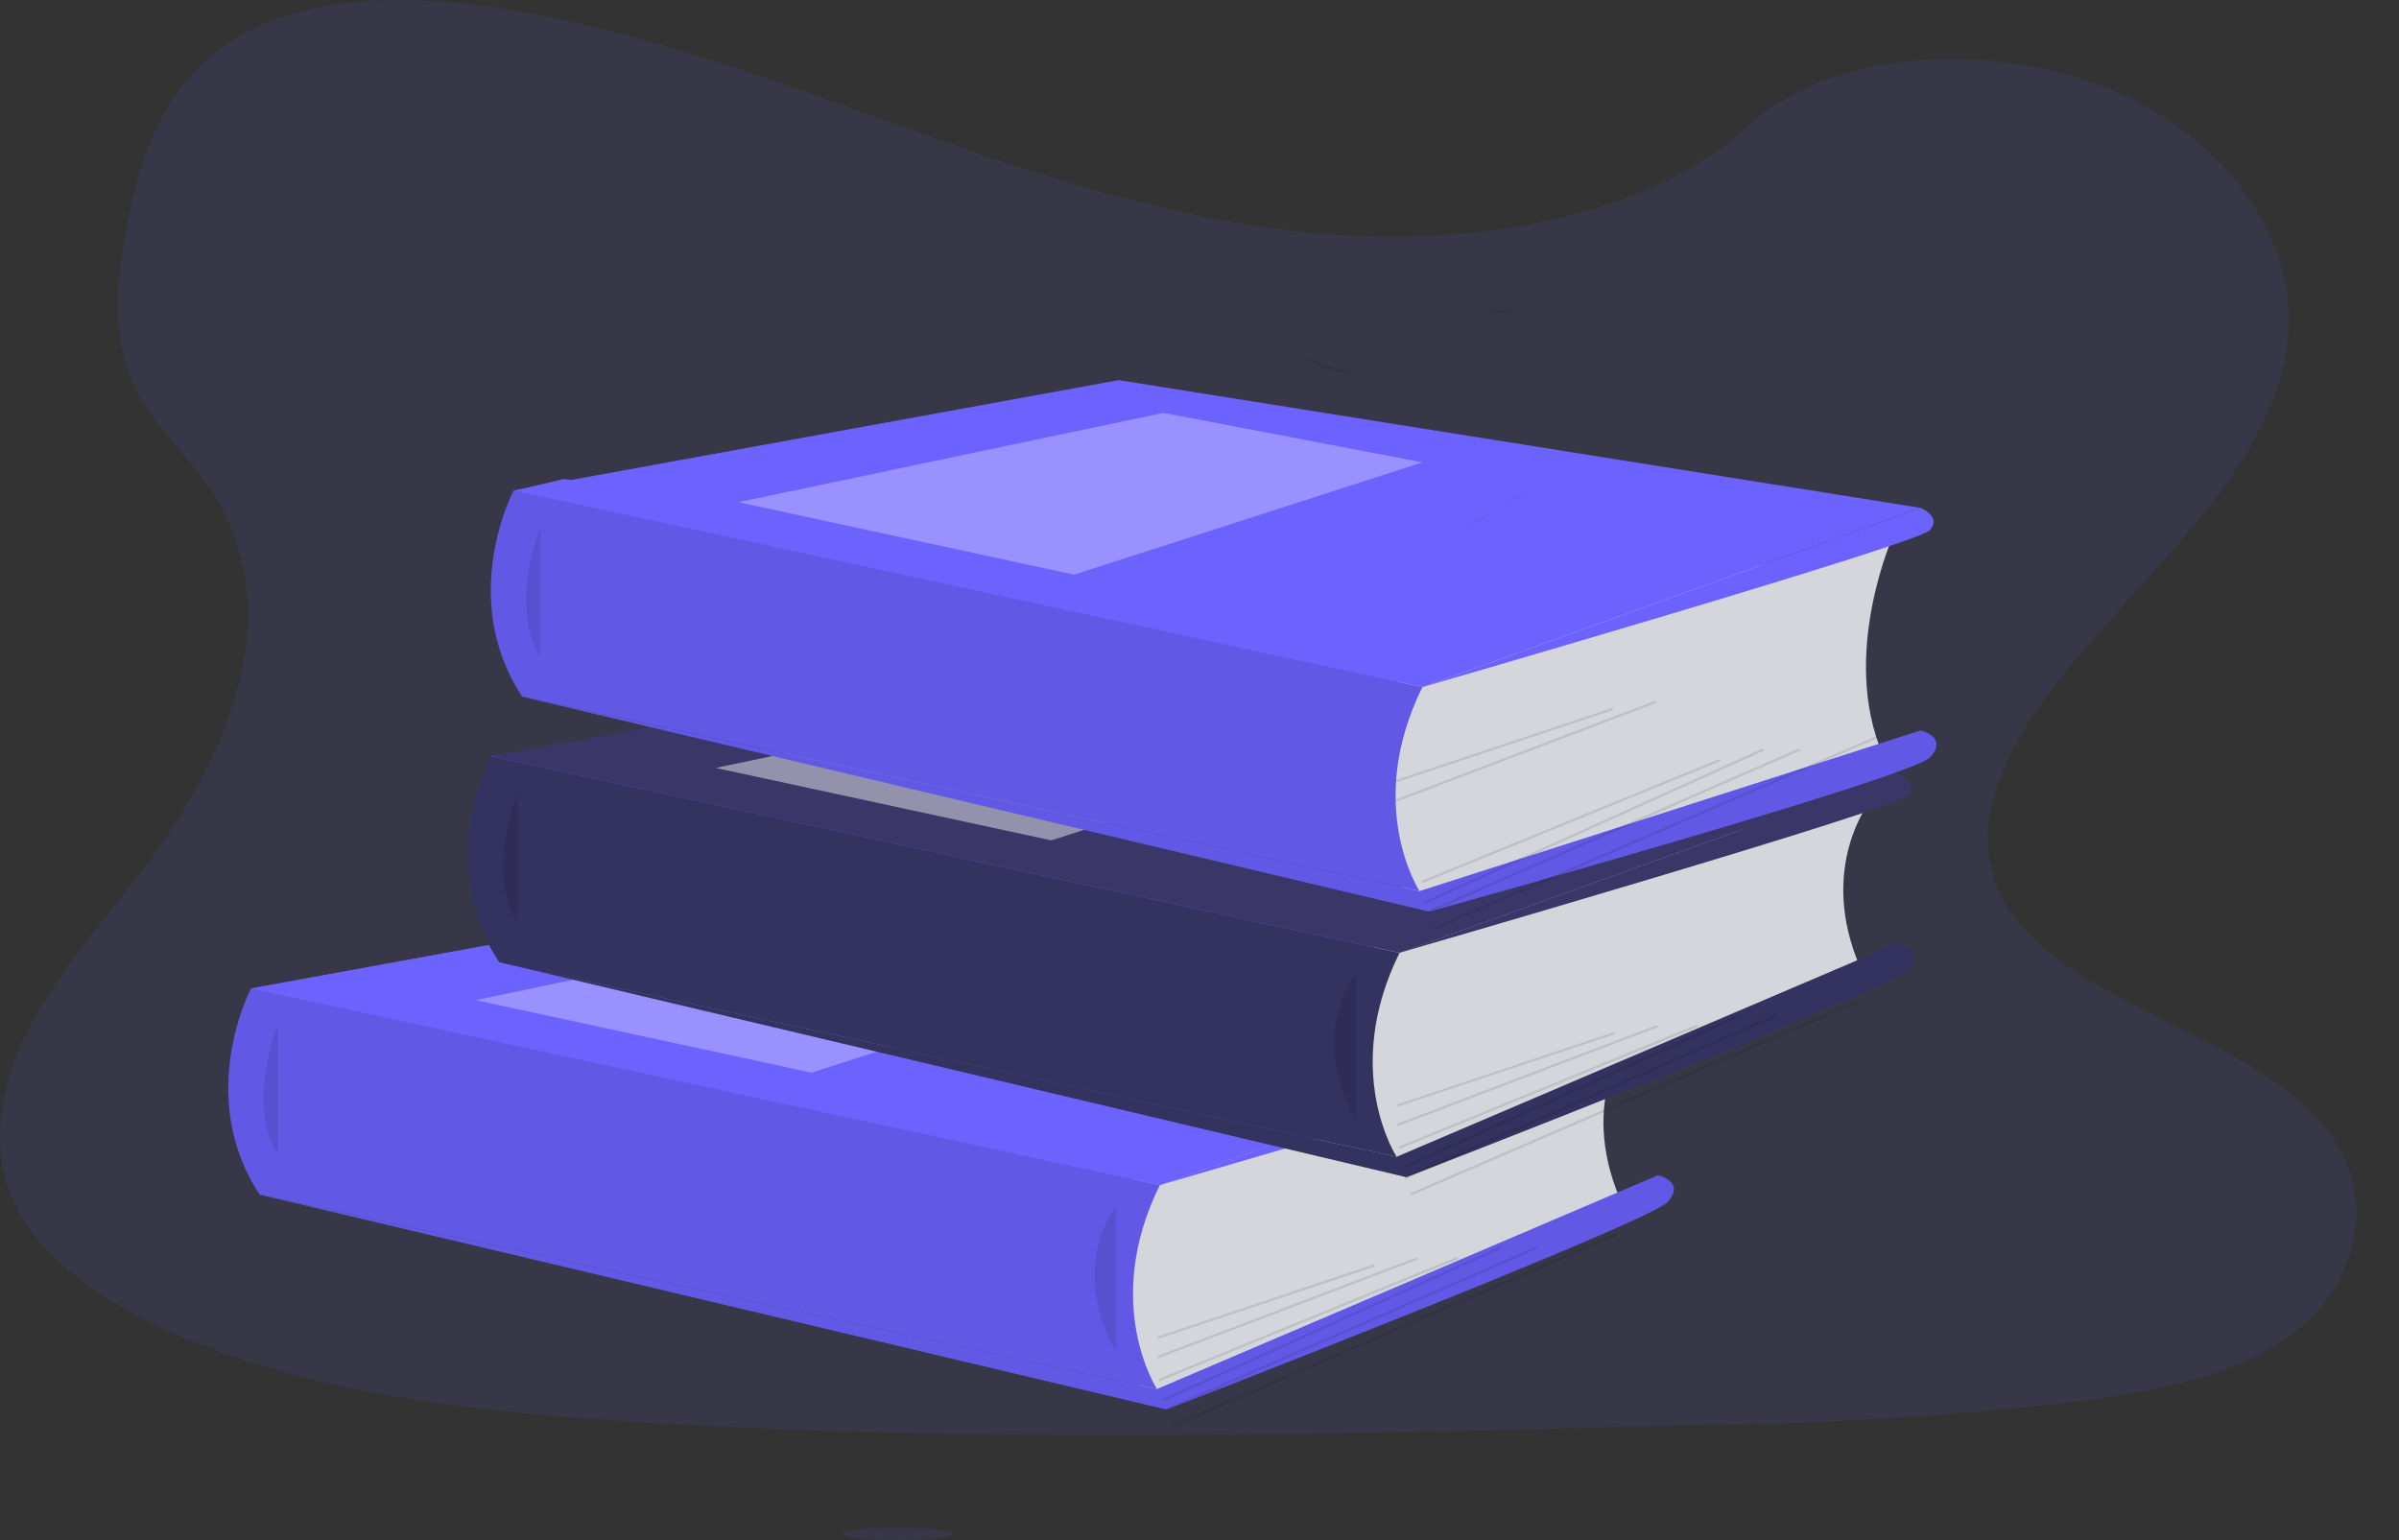 <svg xmlns="http://www.w3.org/2000/svg" width="112.942" height="72.509" viewBox="0 0 112.942 72.509"><rect x="0" y="0" width="112.942" height="72.509" fill="#333333" stroke="none"/><defs><style>.a{fill:none;}.b,.c{fill:#6c63ff;}.b,.e{opacity:0.1;}.d{fill:#d5d6db;}.f,.h{fill:#fff;}.f{opacity:0.3;}.g{fill:#3a3768;}.h{opacity:0.45;}</style></defs><g transform="translate(59.298 25.218)"><rect class="a" width="106.654" height="61.775" transform="translate(-53.009 -20.484)"/><g transform="translate(-51.642 -20.555)"><path class="b" d="M67.755,12.873c-7.111-.225-13.885-2.314-20.353-4.6S34.529,3.454,27.588,2.243c-4.464-.779-9.57-.889-13.167,1.289-3.462,2.1-4.581,5.715-5.182,9.074-.453,2.526-.719,5.184.522,7.55.86,1.642,2.389,3.022,3.445,4.6,3.678,5.472,1.079,12.221-2.906,17.564-1.868,2.507-4.038,4.9-5.48,7.567s-2.11,5.725-.848,8.448c1.252,2.7,4.232,4.724,7.461,6.149,6.559,2.9,14.284,3.723,21.823,4.192,16.683,1.039,33.453.589,50.18.139a161.632,161.632,0,0,0,18.5-1.207c3.382-.484,6.873-1.251,9.329-3.105,3.116-2.353,3.889-6.338,1.8-9.289-3.5-4.949-13.185-6.178-15.638-11.491-1.347-2.923.037-6.179,2-8.892,4.2-5.816,11.244-10.92,11.615-17.568.255-4.567-3.132-9.14-8.366-11.3-5.486-2.273-13.1-1.985-17.142,1.764C81.358,11.589,74.034,13.071,67.755,12.873Z" transform="translate(-10.962 -6.396)"/><path class="c" d="M91.946,407.044l-38.919-.19-3.867-9.07,13.674-.993-2.383-9.945L87.5,383.341l-25.9-9,2.288-.544,41.645,6.794-2.293,15.52-3.278,8.529Z" transform="translate(-44.996 -355.908)"/><path class="c" d="M88.42,630.845a4.465,4.465,0,0,1,3.821,1.305s-1.051.828-3.311-.318Z" transform="translate(-79.792 -583.698)"/><path class="c" d="M78.574,630.8a4.453,4.453,0,0,0-.773,3.963s1.242-.5,1.377-3.028Z" transform="translate(-70.196 -583.695)"/><path class="c" d="M74.18,598.967s.955-1.752,4.776.7a2.144,2.144,0,0,1-2.2,1.083A2.589,2.589,0,0,1,74.18,598.967Z" transform="translate(-67.171 -554.94)"/><path class="c" d="M55.064,602.569s-1.982-.227-2.174,4.31a2.145,2.145,0,0,0,2.149-1.175A2.585,2.585,0,0,0,55.064,602.569Z" transform="translate(-48.302 -558.669)"/><path class="d" d="M433.686,602.654s-2.578,3.146-.531,7.9l-20.581,8.926-1.975.414-.91-3.98.608-5.022v-2.745Z" transform="translate(-364.532 -558.745)"/><path class="c" d="M49.16,544.3,77.646,539.1l37.745,6.013-23.444,8.44Z" transform="translate(-44.996 -502.421)"/><path class="c" d="M49.16,544.3,77.646,539.1l37.745,6.013-23.444,8.44Z" transform="translate(-44.996 -502.421)"/><path class="c" d="M40.8,584.764s-2.664,5.047.406,9.709l42.242,9.153s-2.622-4.021.135-9.6Z" transform="translate(-36.637 -542.89)"/><path class="e" d="M40.8,584.764s-2.664,5.047.406,9.709l42.242,9.153s-2.622-4.021.135-9.6Z" transform="translate(-36.637 -542.89)"/><path class="e" d="M54.956,600.154s-1.523,3.693,0,6.083" transform="translate(-49.533 -556.53)"/><path class="c" d="M94.972,672.217l23.583-10.063s1.319.284.466,1.251-23.594,9.779-23.594,9.779l-42.7-10.12Z" transform="translate(-48.16 -611.48)"/><path class="e" d="M94.972,672.217l23.583-10.063s1.319.284.466,1.251-23.594,9.779-23.594,9.779l-42.7-10.12Z" transform="translate(-48.16 -611.48)"/><path class="e" d="M399.352,675.154s-2.274,2.729,0,6.822" transform="translate(-354.473 -623.002)"/><rect class="e" width="10.753" height="0.114" transform="translate(46.825 58.271) rotate(-18.45)"/><rect class="e" width="13.102" height="0.114" transform="translate(46.821 59.186) rotate(-20.82)"/><rect class="e" width="15.187" height="0.114" transform="translate(46.89 60.265) rotate(-22.26)"/><rect class="e" width="17.481" height="0.114" transform="translate(47.054 61.216) rotate(-24.31)"/><rect class="e" width="19.12" height="0.114" transform="matrix(0.916, -0.401, 0.401, 0.916, 47.18, 61.68)"/><rect class="e" width="22.88" height="0.114" transform="translate(47.445 62.457) rotate(-23.36)"/><path class="f" d="M142.23,556.861l20.012-4.207,12.192,2.331-16.4,5.287Z" transform="translate(-127.483 -514.431)"/><path class="c" d="M448.867,591.984s1.035.417.428,1.062-23.875,7.378-23.875,7.378Z" transform="translate(-378.473 -549.289)"/><path class="d" d="M532.985,506.474s-2.577,3.145-.53,7.9L511.875,523.3l-1.975.416-.91-3.98.617-5.021v-2.748Z" transform="translate(-452.541 -473.502)"/><path class="g" d="M148.46,448.116l28.484-5.192,37.746,6.013-23.444,8.44Z" transform="translate(-133.005 -417.178)"/><path class="g" d="M140.055,488.584s-2.665,5.047.4,9.709l42.242,9.153s-2.621-4.024.14-9.6Z" transform="translate(-124.605 -457.646)"/><path class="e" d="M140.055,488.584s-2.665,5.047.4,9.709l42.242,9.153s-2.621-4.024.14-9.6l-13.358-2.892Z" transform="translate(-124.605 -457.646)"/><path class="e" d="M154.249,503.974s-1.521,3.692,0,6.083" transform="translate(-137.537 -471.286)"/><path class="g" d="M194.262,576.037l23.584-10.063s1.318.284.465,1.251S194.717,577,194.717,577l-42.7-10.12Z" transform="translate(-136.16 -526.236)"/><path class="e" d="M194.262,576.037l23.584-10.063s1.318.284.465,1.251S194.717,577,194.717,577l-42.7-10.12Z" transform="translate(-136.16 -526.236)"/><path class="e" d="M498.642,578.974s-2.274,2.729,0,6.822" transform="translate(-442.473 -537.758)"/><rect class="e" width="10.753" height="0.114" transform="translate(58.116 47.336) rotate(-18.45)"/><rect class="e" width="13.102" height="0.114" transform="translate(58.113 48.25) rotate(-20.82)"/><rect class="e" width="15.187" height="0.114" transform="translate(58.18 49.328) rotate(-22.26)"/><rect class="e" width="17.481" height="0.114" transform="translate(58.345 50.28) rotate(-24.31)"/><rect class="e" width="19.12" height="0.114" transform="matrix(0.916, -0.401, 0.401, 0.916, 58.47, 50.741)"/><rect class="e" width="22.88" height="0.114" transform="translate(58.736 51.519) rotate(-23.36)"/><path class="h" d="M241.53,460.681l20.012-4.207,12.191,2.331-16.4,5.287Z" transform="translate(-215.493 -429.187)"/><path class="g" d="M548.194,495.8s1.034.417.427,1.061-23.871,7.378-23.871,7.378Z" transform="translate(-466.509 -464.045)"/><path class="d" d="M542.412,396.444s-2.578,5.648-.531,10.4L521.3,413.272l-1.97.417-.91-3.98.608-5.022v-2.748Z" transform="translate(-460.899 -375.983)"/><path class="c" d="M157.89,338.087l28.486-5.193,37.746,6.013-23.445,8.44Z" transform="translate(-141.363 -319.659)"/><path class="c" d="M149.507,378.554s-2.669,5.047.4,9.709l42.242,9.153s-2.622-4.024.139-9.6Z" transform="translate(-132.979 -360.127)"/><path class="e" d="M149.507,378.554s-2.669,5.047.4,9.709l42.242,9.153s-2.622-4.024.139-9.6Z" transform="translate(-132.979 -360.127)"/><path class="e" d="M163.686,393.944s-1.523,3.693,0,6.083" transform="translate(-145.9 -373.767)"/><path class="c" d="M203.7,473.1l23.583-7.561s1.319.284.466,1.251-23.594,7.277-23.594,7.277l-42.7-10.12Z" transform="translate(-144.527 -435.807)"/><path class="e" d="M203.7,473.1l23.583-7.561s1.319.284.466,1.251-23.594,7.277-23.594,7.277l-42.7-10.12Z" transform="translate(-144.527 -435.807)"/><rect class="e" width="10.753" height="0.114" transform="translate(58.052 32.063) rotate(-18.45)"/><rect class="e" width="13.102" height="0.114" transform="translate(58.049 32.978) rotate(-20.82)"/><rect class="e" width="15.187" height="0.114" transform="translate(59.252 36.818) rotate(-22.26)"/><rect class="e" width="17.481" height="0.114" transform="translate(59.419 37.768) rotate(-24.31)"/><rect class="e" width="19.12" height="0.114" transform="matrix(0.916, -0.401, 0.401, 0.916, 59.544, 38.231)"/><rect class="e" width="22.88" height="0.114" transform="translate(59.809 39.01) rotate(-23.36)"/><path class="f" d="M250.96,350.651l20.012-4.207,12.191,2.331-16.4,5.287Z" transform="translate(-223.85 -331.668)"/><path class="c" d="M557.624,385.774s1.035.417.427,1.062-23.871,7.378-23.871,7.378Z" transform="translate(-474.867 -366.526)"/><ellipse class="b" cx="2.614" cy="0.292" rx="2.614" ry="0.292" transform="translate(31.985 67.261)"/><path class="e" d="M560.71,303.714a1.659,1.659,0,0,0,1.478,0" transform="translate(-498.38 -293.797)"/><path class="e" d="M486.04,324.044a6.252,6.252,0,0,0,2.578.8" transform="translate(-432.2 -311.815)"/><path class="e" d="M551.94,378.9a8.71,8.71,0,0,1,1.305-.811,21.285,21.285,0,0,0,1.933-1.181" transform="translate(-490.607 -358.664)"/></g></g></svg>